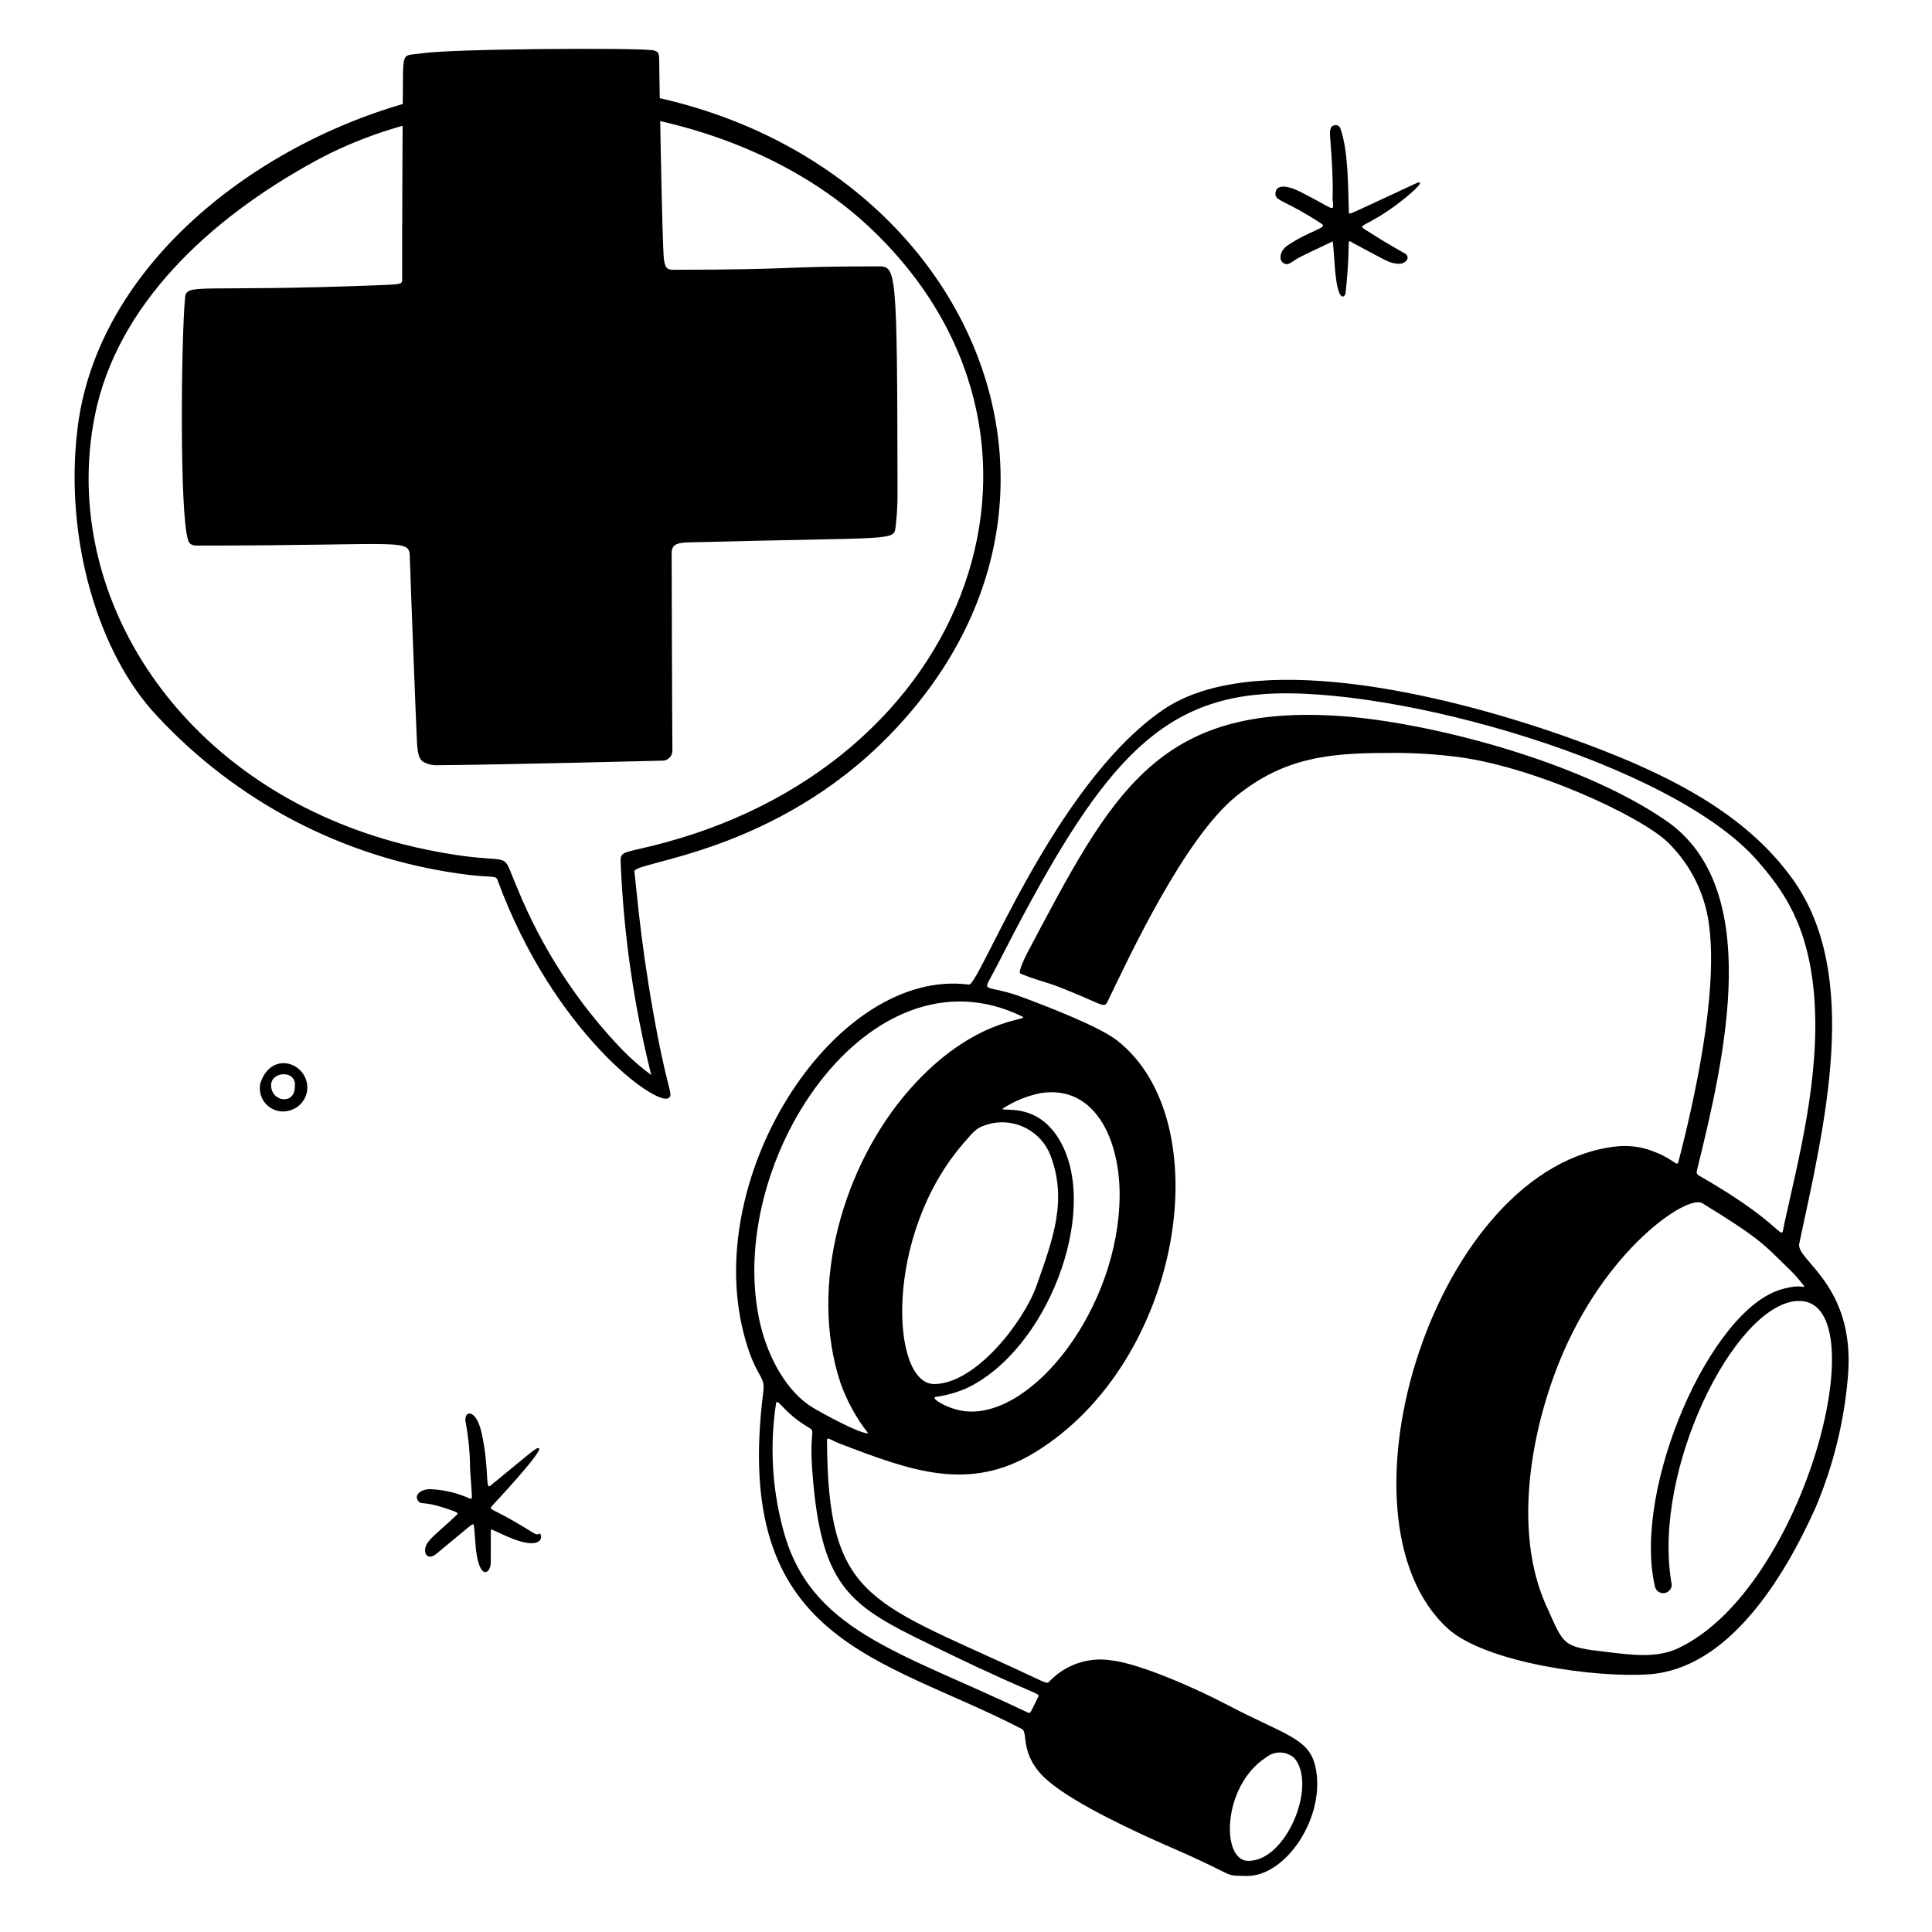 <svg width="154" height="154" viewBox="0 0 154 154" fill="none" xmlns="http://www.w3.org/2000/svg">
<path d="M110.46 60.02C105.737 60.02 102.258 60.472 98.578 63.432C94.373 66.816 89.983 76.337 88.292 79.817C87.995 80.431 87.969 80.062 84.415 78.672C83.389 78.271 82.729 78.175 81.345 77.609C81.094 77.507 81.788 76.145 81.881 75.966C88.613 63.241 92.214 55.998 107.052 57.091C113.875 57.593 125.822 60.611 132.802 65.415C140.606 70.787 137.508 84.191 135.281 93.22C135.205 93.526 135.23 93.598 135.511 93.756C142.788 97.922 141.864 99.233 142.234 97.525C143.299 92.609 145.102 85.934 144.617 79.516C144.179 73.704 142.088 70.916 140.095 68.622C133.289 60.803 111.025 54.59 100.741 55.325C91.613 55.978 87.014 62.18 79.415 77.083C78.197 79.472 78.239 78.251 81.65 79.544C83.381 80.2 87.597 81.802 89.054 82.943C97.262 89.368 94.302 108.545 82.498 115.767C77.208 119.003 72.521 117.204 66.922 115.063C66.243 114.804 65.919 114.485 65.921 114.81C65.985 127.249 69.153 127.578 81.022 133.054C83.611 134.25 83.424 134.266 83.71 133.963C84.333 133.326 85.099 132.847 85.945 132.565C86.791 132.283 87.692 132.208 88.573 132.345C90.965 132.621 95.567 134.706 97.695 135.827C102.447 138.325 104.344 138.525 104.853 140.833C105.727 144.808 102.486 149.6 99.36 149.532C97.341 149.488 98.865 149.653 93.381 147.276C90.729 146.126 85.726 143.834 83.535 141.949C81.207 139.945 81.985 138.092 81.466 137.823C70.242 132.005 58.288 130.95 60.846 110.912C61.02 109.54 60.181 109.869 59.254 106.185C56.044 93.43 66.709 77.116 77.231 78.482C78.06 78.589 84.008 62.526 92.71 56.578C99.762 51.756 114.683 55.156 124.699 58.677C133.266 61.688 139.191 64.945 142.881 70.06C148.429 77.752 145.371 89.925 143.418 99.129C143.134 100.464 147.88 102.385 147.306 109.631C147.016 113.252 146.146 116.804 144.729 120.149C142.163 125.887 137.743 132.998 131.473 133.457C127.21 133.768 118.389 132.537 115.393 129.8C105.703 120.947 114.446 92.788 128.983 91.367C129.993 91.284 131.008 91.445 131.942 91.838C133.475 92.442 133.675 93.042 133.791 92.591C135.09 87.57 136.883 79.41 136.265 74.028C136.003 71.444 134.851 69.03 133.005 67.202C130.92 65.106 121.999 60.93 115.645 60.269C113.924 60.074 112.191 59.991 110.46 60.02ZM142.034 102.763C143.674 102.308 143.763 102.715 143.818 102.533C143.446 102.03 143.031 101.56 142.578 101.128C140.662 99.265 140.394 98.785 135.69 95.907C134.505 95.182 127.911 99.587 124.292 108.555C121.926 114.422 120.655 122.277 123.261 128.009C124.708 131.192 124.464 131.261 128.122 131.685C129.998 131.902 132.016 132.2 133.743 131.393C143.962 126.622 149.877 103.161 143.183 103.707C138.2 104.114 131.729 117.157 133.218 126.097C133.249 126.187 133.26 126.283 133.251 126.377C133.242 126.472 133.214 126.564 133.167 126.647C133.121 126.73 133.058 126.802 132.981 126.859C132.905 126.916 132.818 126.956 132.725 126.977C132.632 126.998 132.536 126.999 132.443 126.98C132.349 126.962 132.261 126.923 132.184 126.869C132.106 126.814 132.041 126.743 131.992 126.662C131.944 126.58 131.913 126.489 131.902 126.395C130.127 118.625 136.336 104.34 142.033 102.763H142.034ZM60.599 105.53C61.237 108.263 62.745 110.99 64.841 112.235C65.433 112.587 68.52 114.3 69.205 114.25C68.25 113.032 67.5 111.666 66.986 110.207C64.43 102.449 67.211 92.842 72.536 86.808C77.659 81.004 82.166 81.366 81.499 81.035C69.244 75.021 57.623 92.79 60.598 105.53H60.599ZM74.477 110.323C77.818 110.295 81.634 105.288 82.627 102.471C83.967 98.671 85.095 95.634 83.714 92.046C83.352 91.149 82.688 90.409 81.837 89.951C80.986 89.494 80.002 89.348 79.055 89.54C77.829 89.823 77.649 90.16 76.841 91.083C70.421 98.422 70.99 110.353 74.476 110.323H74.477ZM89.246 95.32C89.273 90.826 87.282 86.466 82.968 87.128C81.868 87.347 80.82 87.777 79.884 88.394C80.2 88.6 82.846 87.934 84.56 91.059C87.653 96.689 83.429 107.734 76.952 110.698C76.184 111.02 75.376 111.241 74.551 111.354C74.168 111.477 75.668 112.384 77.034 112.5C82.432 112.958 89.19 104.152 89.245 95.32H89.246ZM62.378 121.739C64.463 130.011 71.671 131.603 81.913 136.501C82.163 136.621 82.125 136.505 82.717 135.339C82.951 134.88 83.09 135.416 75.469 131.731C67.998 128.112 65.478 127.169 64.747 117.224C64.489 113.717 65.131 114.196 64.332 113.711C62.446 112.571 61.931 111.32 61.854 111.89C61.358 115.175 61.536 118.525 62.377 121.739H62.378ZM103.162 140.127C102.852 139.854 102.455 139.7 102.042 139.694C101.628 139.688 101.227 139.829 100.908 140.092C97.431 142.347 97.305 148.294 99.479 148.33C102.536 148.382 105.027 142.264 103.161 140.127H103.162Z" fill="black"/>
<path d="M41.777 6.753C26.722 7.037 8.111 18.228 6.178 34.154C5.095 43.078 7.906 52.187 12.508 57.057C18.844 63.893 27.343 68.334 36.573 69.632C39.336 70.032 39.499 69.714 39.667 70.169C44.113 82.281 52.373 88.271 53.304 87.514C53.712 87.184 53.209 87.192 52.016 80.386C50.995 74.56 50.727 70.65 50.564 69.467C50.453 68.66 61.729 68.08 70.983 58.52C91.45 37.373 73.831 6.154 41.777 6.753ZM51.774 67.476C49.694 67.976 49.45 67.908 49.469 68.659C49.699 74.404 50.517 80.11 51.912 85.689C51.112 85.101 50.361 84.451 49.664 83.745C46.048 79.996 43.184 75.59 41.224 70.765C39.722 67.291 41.391 69.251 34.019 67.731C14.988 63.807 4.599 47.876 7.562 33.114C9.313 24.4 16.544 17.51 25.175 12.81C38.522 5.541 58.269 7.862 69.175 17.992C87.014 34.562 77.683 61.246 51.774 67.476Z" fill="black"/>
<path d="M106.035 11.044C106.002 10.636 105.949 10.067 106.336 9.996C106.389 9.977 106.445 9.969 106.501 9.973C106.557 9.978 106.611 9.994 106.661 10.021C106.71 10.048 106.753 10.085 106.786 10.13C106.82 10.175 106.845 10.226 106.857 10.281C107.48 12.091 107.447 14.779 107.517 16.906C107.523 17.109 107.492 17.109 109.121 16.358C111.898 15.075 112.975 14.558 113.03 14.547C113.7 14.418 112.07 15.751 111.525 16.163C108.911 18.145 108.129 17.866 108.819 18.304C110.838 19.587 111.094 19.689 111.984 20.204C112.48 20.49 112.053 21.093 111.407 21.022C110.701 20.946 110.802 20.94 107.915 19.404C107.2 19.021 107.747 18.848 107.252 23.376C107.222 23.648 106.579 24.433 106.366 20.806C106.322 20.058 106.248 19.337 106.238 19.239C104.658 19.988 104.262 20.17 103.696 20.453C102.92 20.836 102.739 21.242 102.301 20.966C101.903 20.715 102.016 19.985 102.626 19.57C104.385 18.375 105.846 18.17 105.36 17.85C102.624 16.036 101.687 16.031 101.666 15.507C101.628 14.566 102.77 14.844 103.609 15.269C106.452 16.704 106.261 16.943 106.261 16.1C106.134 16.101 106.386 15.353 106.035 11.044Z" fill="black"/>
<path d="M39.118 124.566C39.097 125.509 38.095 126.094 37.886 122.915C37.792 121.481 37.78 121.632 37.715 121.487C37.467 121.601 37.684 121.454 34.795 123.845C34.201 124.336 33.834 123.981 33.887 123.491C33.963 122.762 34.779 122.315 36.416 120.74C36.57 120.593 36.459 120.527 35.382 120.181C33.669 119.63 33.555 119.983 33.306 119.605C32.982 119.112 33.667 118.627 34.461 118.71C35.487 118.773 36.493 119.021 37.431 119.44C37.718 119.539 37.621 119.522 37.47 117.081C37.464 115.85 37.348 114.623 37.124 113.413C36.902 112.426 37.943 112.182 38.392 114.23C39.005 117.011 38.676 118.762 39.069 118.441C42.59 115.564 42.794 115.314 42.966 115.452C43.282 115.705 39.236 120.017 39.22 120.035C38.958 120.341 39.128 120.216 40.77 121.146C42.695 122.236 42.697 122.419 42.953 122.252C43.23 122.072 43.627 123.885 40.389 122.459C39.072 121.879 39.123 121.787 39.121 122.095C39.115 122.722 39.131 124.053 39.118 124.566Z" fill="black"/>
<path d="M20.749 86.356C21.559 83.862 24.167 84.577 24.471 86.377C24.544 86.828 24.453 87.289 24.214 87.678C23.974 88.067 23.603 88.356 23.168 88.493C22.858 88.602 22.524 88.625 22.202 88.561C21.88 88.497 21.58 88.349 21.334 88.132C21.088 87.914 20.904 87.635 20.801 87.323C20.698 87.011 20.68 86.677 20.749 86.356ZM23.501 86.632C23.68 85.253 21.596 85.368 21.608 86.513C21.623 87.831 23.488 88.106 23.501 86.632Z" fill="black"/>
<path d="M30.372 22.725C15.487 23.318 14.861 22.495 14.746 23.779C14.44 27.246 14.302 40.791 14.985 43.028C15.144 43.548 15.563 43.488 15.899 43.488C32.617 43.488 32.629 42.84 32.669 44.5C32.691 45.438 33.2 58.737 33.242 59.284C33.318 60.284 33.448 60.641 33.963 60.834C34.206 60.936 34.466 60.991 34.729 60.997C39.776 60.964 52.892 60.629 52.892 60.629C53.089 60.605 53.271 60.509 53.401 60.359C53.531 60.209 53.601 60.016 53.597 59.817C53.579 58.613 53.534 43.992 53.537 43.973C53.609 43.556 53.698 43.264 54.867 43.234C71.449 42.797 71.239 43.161 71.389 41.984C71.498 41.081 71.549 40.173 71.542 39.264C71.512 21.097 71.459 21.233 69.939 21.232C62.003 21.232 63.753 21.495 53.758 21.503C53.247 21.503 53.027 21.457 52.922 20.674C52.774 19.573 52.547 5.324 52.539 4.624C52.533 4.203 52.392 4.043 51.962 3.996C50.172 3.799 36.018 3.881 33.552 4.258C32.365 4.439 32.19 4.164 32.127 5.618C32.106 6.102 32.036 20.407 32.056 22.328C32.062 22.67 31.777 22.669 30.372 22.725Z" fill="black"/>
</svg>
